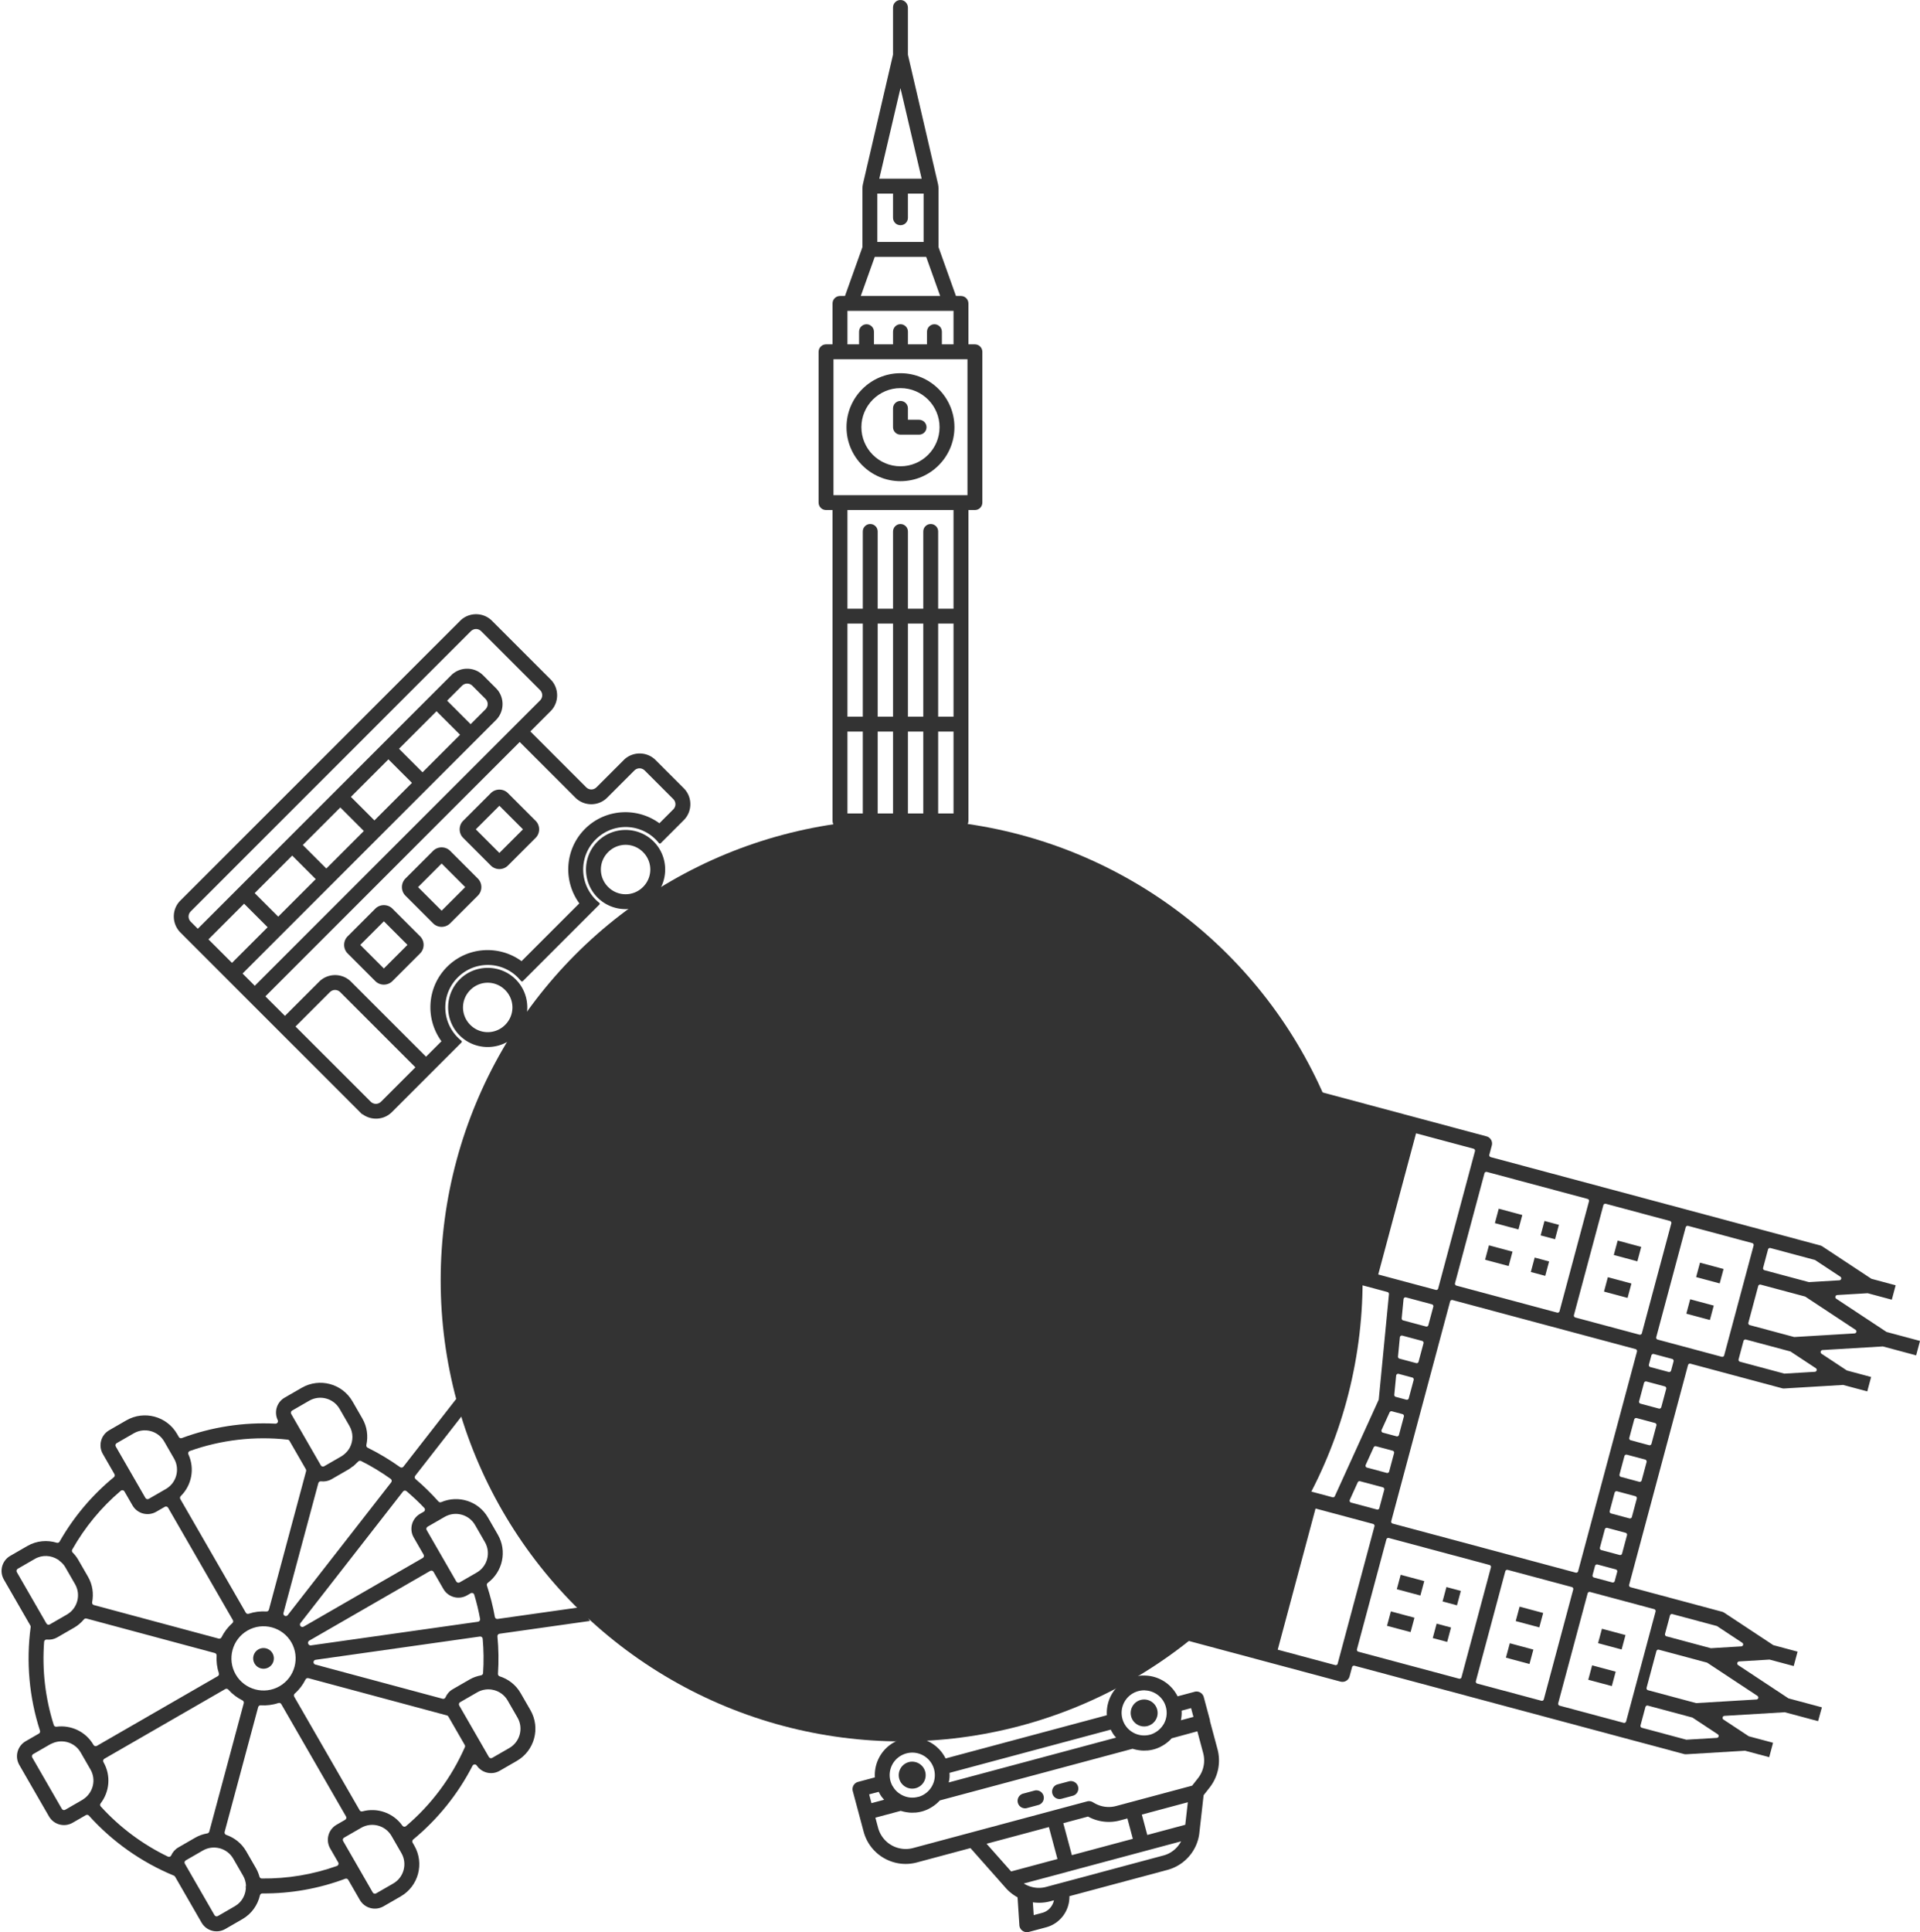 <?xml version="1.0" encoding="UTF-8" standalone="no"?>
<!-- Created with Inkscape (http://www.inkscape.org/) -->

<svg
   xmlns:dc="http://purl.org/dc/elements/1.1/"
   xmlns:cc="http://creativecommons.org/ns#"
   xmlns:rdf="http://www.w3.org/1999/02/22-rdf-syntax-ns#"
   xmlns:svg="http://www.w3.org/2000/svg"
   xmlns="http://www.w3.org/2000/svg"
   xmlns:sodipodi="http://sodipodi.sourceforge.net/DTD/sodipodi-0.dtd"
   xmlns:inkscape="http://www.inkscape.org/namespaces/inkscape"
   width="146.502mm"
   height="147.392mm"
   viewBox="0 0 146.502 147.392"
   version="1.1"
   id="svg15330"
   inkscape:version="0.92.2 (5c3e80d, 2017-08-06)"
   sodipodi:docname="london.svg">
  <defs
     id="defs15324" />
  <sodipodi:namedview
     id="base"
     pagecolor="#ffffff"
     bordercolor="#666666"
     borderopacity="1.0"
     inkscape:pageopacity="0.0"
     inkscape:pageshadow="2"
     inkscape:zoom="0.35"
     inkscape:cx="-161.42857"
     inkscape:cy="574.28571"
     inkscape:document-units="mm"
     inkscape:current-layer="layer1"
     showgrid="false"
     inkscape:snap-global="false"
     inkscape:window-width="1680"
     inkscape:window-height="987"
     inkscape:window-x="-8"
     inkscape:window-y="-8"
     inkscape:window-maximized="1" />
  <g
     inkscape:label="Layer 1"
     inkscape:groupmode="layer"
     id="layer1"
     transform="translate(0,-149.608)">
    <g
       id="g16008"
       transform="translate(432.328,242.292)">
      <circle
         style="opacity:1;fill:#333333;fill-opacity:1;fill-rule:nonzero;stroke:none;stroke-width:0.264;stroke-linecap:round;stroke-linejoin:round;stroke-miterlimit:4;stroke-dasharray:none;stroke-dashoffset:0;stroke-opacity:1"
         id="circle2269"
         cx="-363.53"
         cy="4.983"
         r="35.173" />
      <g
         id="g2309"
         transform="matrix(0.142,0,0,0.142,-395.214,-92.684)"
         style="fill:#333333;fill-opacity:1;stroke-width:1.857">
        <g
           id="g2277"
           style="fill:#333333;fill-opacity:1;stroke-width:1.857">
          <path
             id="path2271"
             d="m 262.5,185 h -3.496 v -22 c 0,-2.209 -1.791,-4 -4,-4 h -2.686 l -9.384,-26.262 V 101.18 c 0,-0.785 -0.09,-1.567 -0.267,-2.332 C 240.544,89.718 226.5,29.405 226.5,29.405 V 4.172 c 0,-2.089 -1.527,-3.955 -3.607,-4.153 C 220.508,-0.209 218.5,1.661 218.5,4 v 25.363 c 0,0 -14.046,60.354 -16.168,69.485 -0.178,0.765 -0.267,1.546 -0.267,2.331 v 31.558 L 192.682,159 h -2.678 c -2.209,0 -4,1.791 -4,4 v 22 H 182.5 c -2.209,0 -4,1.791 -4,4 v 81 c 0,2.209 1.791,4 4,4 h 3.504 v 167 c 0,2.209 1.791,4 4,4 h 65 c 2.209,0 4,-1.791 4,-4 V 274 h 3.496 c 2.209,0 4,-1.791 4,-4 v -81 c 0,-2.209 -1.791,-4 -4,-4 z M 222.5,47.367 233.89,96 H 211.11 Z M 210.065,104 h 8.435 v 13 c 0,2.209 1.791,4 4,4 2.209,0 4,-1.791 4,-4 v -13 h 8.434 v 26 h -24.87 v -26 z m -1.385,34 h 27.64 l 7.503,21 h -42.646 z m -14.676,29 h 57 v 18 h -6.25 v -6.801 c 0,-2.209 -1.791,-4 -4,-4 -2.209,0 -4,1.791 -4,4 V 185 h -10.25 v -6.801 c 0,-2.209 -1.791,-4 -4,-4 -2.209,0 -4,1.791 -4,4 V 185 h -10.25 v -6.801 c 0,-2.209 -1.791,-4 -4,-4 -2.209,0 -4,1.791 -4,4 V 185 h -6.25 z m 8.253,270 h -8.253 v -44 h 8.253 z m 0,-52 h -8.253 v -50 h 8.253 z m 16.247,52 h -8.247 v -44 h 8.247 z m 0,-52 h -8.247 v -50 h 8.247 z m 16.246,52 h -8.247 v -44 h 8.247 z m 0,-52 h -8.247 v -50 h 8.247 z m 16.254,52 h -8.253 v -44 h 8.253 z m 0,-52 h -8.253 v -50 h 8.253 z m 0,-58 h -8.253 v -41.5 c 0,-2.209 -1.791,-4 -4,-4 -2.209,0 -4,1.791 -4,4 V 327 h -8.247 v -41.5 c 0,-2.209 -1.791,-4 -4,-4 -2.209,0 -4,1.791 -4,4 V 327 h -8.247 v -41.5 c 0,-2.209 -1.791,-4 -4,-4 -2.209,0 -4,1.791 -4,4 V 327 h -8.253 v -53 h 57 z m 7.496,-61 h -72 v -73 h 72 z"
             inkscape:connector-curvature="0"
             style="fill:#333333;fill-opacity:1;stroke-width:1.857" />
          <path
             id="path2273"
             d="m 222.5,258.5 c 15.991,0 29,-13.01 29,-29 0,-15.99 -13.009,-29 -29,-29 -15.991,0 -29,13.01 -29,29 0,15.99 13.009,29 29,29 z m 0,-50 c 11.58,0 21,9.421 21,21 0,11.579 -9.42,21 -21,21 -11.58,0 -21,-9.421 -21,-21 0,-11.579 9.42,-21 21,-21 z"
             inkscape:connector-curvature="0"
             style="fill:#333333;fill-opacity:1;stroke-width:1.857" />
          <path
             id="path2275"
             d="m 222.5,233.5 h 10 c 2.209,0 4,-1.791 4,-4 0,-2.209 -1.791,-4 -4,-4 h -6 v -6.125 c 0,-2.209 -1.791,-4 -4,-4 -2.209,0 -4,1.791 -4,4 V 229.5 c 0,2.209 1.791,4 4,4 z"
             inkscape:connector-curvature="0"
             style="fill:#333333;fill-opacity:1;stroke-width:1.857" />
        </g>
        <g
           id="g2279"
           style="fill:#333333;fill-opacity:1;stroke-width:1.857" />
        <g
           id="g2281"
           style="fill:#333333;fill-opacity:1;stroke-width:1.857" />
        <g
           id="g2283"
           style="fill:#333333;fill-opacity:1;stroke-width:1.857" />
        <g
           id="g2285"
           style="fill:#333333;fill-opacity:1;stroke-width:1.857" />
        <g
           id="g2287"
           style="fill:#333333;fill-opacity:1;stroke-width:1.857" />
        <g
           id="g2289"
           style="fill:#333333;fill-opacity:1;stroke-width:1.857" />
        <g
           id="g2291"
           style="fill:#333333;fill-opacity:1;stroke-width:1.857" />
        <g
           id="g2293"
           style="fill:#333333;fill-opacity:1;stroke-width:1.857" />
        <g
           id="g2295"
           style="fill:#333333;fill-opacity:1;stroke-width:1.857" />
        <g
           id="g2297"
           style="fill:#333333;fill-opacity:1;stroke-width:1.857" />
        <g
           id="g2299"
           style="fill:#333333;fill-opacity:1;stroke-width:1.857" />
        <g
           id="g2301"
           style="fill:#333333;fill-opacity:1;stroke-width:1.857" />
        <g
           id="g2303"
           style="fill:#333333;fill-opacity:1;stroke-width:1.857" />
        <g
           id="g2305"
           style="fill:#333333;fill-opacity:1;stroke-width:1.857" />
        <g
           id="g2307"
           style="fill:#333333;fill-opacity:1;stroke-width:1.857" />
      </g>
      <path
         transform="rotate(-45,-4193.183,-2932.837)"
         d="m -3581,1793.09 c -0.941,0 -1.704,0.773 -1.715,1.713 a 0.095,0.095 0 0 0 0,0 v 4.74 12.91 1.736 0.014 0.185 a 0.095,0.095 0 0 0 0.027,0.066 c 0.126,0.821 0.838,1.459 1.691,1.459 h 7.51 a 0.095,0.095 0 0 0 0.094,-0.105 c -0.013,-0.121 -0.019,-0.242 -0.019,-0.365 1e-4,-0.191 0.017,-0.378 0.049,-0.56 0.264,-1.526 1.584,-2.68 3.189,-2.68 1.605,0 2.929,1.153 3.193,2.68 0.031,0.182 0.047,0.369 0.047,0.56 0,0.123 -0.01,0.245 -0.018,0.367 a 0.095,0.095 0 0 0 0.094,0.103 h 8.25 a 0.095,0.095 0 0 0 0.094,-0.105 c -0.013,-0.122 -0.021,-0.243 -0.021,-0.365 0,-0.191 0.019,-0.378 0.051,-0.56 0.264,-1.526 1.584,-2.68 3.189,-2.68 1.605,0 2.929,1.153 3.193,2.68 0.032,0.182 0.049,0.369 0.049,0.56 0,0.122 -0.01,0.242 -0.021,0.365 a 0.095,0.095 0 0 0 0.094,0.105 h 2.488 c 0.941,0 1.717,-0.775 1.717,-1.717 v -3.051 c 0,-0.93 -0.757,-1.695 -1.684,-1.713 a 0.095,0.095 0 0 0 -0,0 h -0.023 -0.014 -2.223 -0.697 c -0.331,0 -0.572,-0.242 -0.572,-0.572 v -6.01 h 2.184 c 0.942,0 1.715,-0.776 1.715,-1.717 v -6.324 c -10e-5,-0.941 -0.773,-1.715 -1.715,-1.715 z m 0,1.143 h 0 30.195 c 0.33,0 0.572,0.242 0.572,0.572 v 6.324 c 0,0.331 -0.242,0.572 -0.572,0.572 h -30.77 v -1.32 h 27.348 c 0.941,-1e-4 1.717,-0.774 1.717,-1.715 v -0.297 -0.24 -0.861 c 0,-0.941 -0.775,-1.717 -1.717,-1.717 h -27.348 v -0.746 c 0,-0.33 0.242,-0.572 0.572,-0.572 z m -0.572,2.465 h 3.848 v 2.539 h -3.846 z m 4.99,0 h 4.049 v 2.539 h -4.049 z m 5.191,0 h 4.049 v 2.539 h -4.049 z m 5.191,0 h 4.049 v 2.539 h -4.049 z m 5.191,0 h 4.049 v 2.539 h -4.049 z m 5.191,0 h 1.592 c 0.331,0 0.574,0.242 0.574,0.572 v 0.854 0.252 0.289 c 0,0.33 -0.244,0.572 -0.574,0.572 h -1.592 z m -25.756,6.146 h 27.443 v 6.01 c 0,0.941 0.774,1.715 1.715,1.715 h 0.697 2.223 c 0.33,0 0.573,0.243 0.572,0.574 v 3.051 c 0,0.331 -0.242,0.572 -0.572,0.572 h -1.482 c -0.326,-2.096 -2.136,-3.711 -4.32,-3.711 -2.184,0 -3.995,1.615 -4.32,3.711 h -6.236 c -0.325,-2.096 -2.138,-3.711 -4.322,-3.711 -2.184,0 -3.995,1.615 -4.32,3.711 h -1.666 v -8.098 c 0,-0.941 -0.776,-1.715 -1.717,-1.715 h -3.693 z m 7.674,1.201 c -0.501,0 -0.92,0.419 -0.92,0.92 v 2.992 c 0,0.501 0.419,0.918 0.92,0.918 h 2.992 c 0.5,0 0.92,-0.417 0.92,-0.918 v -2.992 c 0,-0.501 -0.419,-0.92 -0.92,-0.92 z m 6.232,0 c -0.501,0 -0.918,0.42 -0.918,0.92 v 2.992 c 0,0.5 0.417,0.918 0.918,0.918 h 2.994 c 0.501,-10e-5 0.918,-0.417 0.918,-0.918 v -2.992 c -10e-5,-0.5 -0.417,-0.92 -0.918,-0.92 z m 6.234,0 c -0.501,0 -0.92,0.419 -0.92,0.92 v 2.992 c 0,0.501 0.419,0.918 0.92,0.918 h 2.992 c 0.501,0 0.918,-0.417 0.918,-0.918 v -2.992 c -1e-4,-0.5 -0.417,-0.92 -0.918,-0.92 z m -12.244,1.143 h 2.547 v 2.545 h -2.547 z m 6.234,0 h 2.545 v 2.545 h -2.545 z m 6.232,0 h 2.545 v 2.545 h -2.545 z m -20.363,0.908 h 3.695 c 0.33,0 0.572,0.242 0.572,0.572 v 8.098 h -3.693 c -0.329,0 -0.572,-0.242 -0.572,-0.572 z m 11.399,6.318 c -1.663,0 -3.024,1.36 -3.023,3.023 0,1.663 1.36,3.023 3.023,3.023 1.663,0 3.023,-1.36 3.023,-3.023 0,-1.663 -1.36,-3.023 -3.023,-3.023 z m 14.877,0 c -1.663,0 -3.023,1.36 -3.023,3.023 0,1.663 1.36,3.023 3.023,3.023 1.663,0 3.025,-1.36 3.025,-3.023 0,-1.663 -1.362,-3.023 -3.025,-3.023 z m -14.877,1.143 c 1.047,0 1.881,0.834 1.881,1.881 0,1.047 -0.834,1.881 -1.881,1.881 -1.047,0 -1.881,-0.834 -1.881,-1.881 0,-1.047 0.834,-1.881 1.881,-1.881 z m 14.877,0 c 1.047,0 1.883,0.834 1.883,1.881 10e-5,1.047 -0.836,1.881 -1.883,1.881 -1.046,0 -1.881,-0.834 -1.881,-1.881 1e-4,-1.047 0.834,-1.881 1.881,-1.881 z"
         id="path2467"
         style="color:#000000;font-style:normal;font-variant:normal;font-weight:normal;font-stretch:normal;font-size:medium;line-height:normal;font-family:sans-serif;font-variant-ligatures:normal;font-variant-position:normal;font-variant-caps:normal;font-variant-numeric:normal;font-variant-alternates:normal;font-feature-settings:normal;text-indent:0;text-align:start;text-decoration:none;text-decoration-line:none;text-decoration-style:solid;text-decoration-color:#000000;letter-spacing:normal;word-spacing:normal;text-transform:none;writing-mode:lr-tb;direction:ltr;text-orientation:mixed;dominant-baseline:auto;baseline-shift:baseline;text-anchor:start;white-space:normal;shape-padding:0;clip-rule:nonzero;display:inline;overflow:visible;visibility:visible;opacity:1;isolation:auto;mix-blend-mode:normal;color-interpolation:sRGB;color-interpolation-filters:linearRGB;solid-color:#000000;solid-opacity:1;vector-effect:none;fill:#333333;fill-opacity:1;fill-rule:nonzero;stroke:none;stroke-width:1.539;stroke-linecap:butt;stroke-linejoin:miter;stroke-miterlimit:4;stroke-dasharray:none;stroke-dashoffset:0;stroke-opacity:1;color-rendering:auto;image-rendering:auto;shape-rendering:auto;text-rendering:auto;enable-background:accumulate"
         inkscape:original="M -3581 1793.0898 C -3581.9413 1793.0898 -3582.7035 1793.8632 -3582.7148 1794.8027 A 0.094811748 0.094811748 0 0 0 -3582.7148 1794.8047 L -3582.7148 1799.5449 L -3582.7148 1812.4551 L -3582.7148 1814.1914 L -3582.7148 1814.2051 L -3582.7148 1814.3906 A 0.094811748 0.094811748 0 0 0 -3582.6875 1814.457 C -3582.5611 1815.2778 -3581.8495 1815.916 -3580.9961 1815.916 L -3573.4863 1815.916 A 0.094811748 0.094811748 0 0 0 -3573.3926 1815.8105 C -3573.4053 1815.6898 -3573.4121 1815.5681 -3573.4121 1815.4453 C -3573.412 1815.2541 -3573.3954 1815.0671 -3573.3633 1814.8848 C -3573.0996 1813.3583 -3571.7791 1812.2051 -3570.1738 1812.2051 C -3568.5685 1812.2051 -3567.2447 1813.3584 -3566.9805 1814.8848 C -3566.9493 1815.0671 -3566.9336 1815.2537 -3566.9336 1815.4453 C -3566.9336 1815.5684 -3566.9403 1815.6906 -3566.9512 1815.8125 A 0.094811748 0.094811748 0 0 0 -3566.8574 1815.916 L -3558.6074 1815.916 A 0.094811748 0.094811748 0 0 0 -3558.5137 1815.8105 C -3558.5265 1815.6888 -3558.5352 1815.5671 -3558.5352 1815.4453 C -3558.5352 1815.2548 -3558.5166 1815.0678 -3558.4844 1814.8848 C -3558.2207 1813.3583 -3556.9002 1812.2051 -3555.2949 1812.2051 C -3553.6896 1812.2051 -3552.3657 1813.3584 -3552.1016 1814.8848 C -3552.0695 1815.0671 -3552.0527 1815.254 -3552.0527 1815.4453 C -3552.0527 1815.5669 -3552.0622 1815.6877 -3552.0742 1815.8105 A 0.094811748 0.094811748 0 0 0 -3551.9805 1815.916 L -3549.4922 1815.916 C -3548.5508 1815.916 -3547.7754 1815.1406 -3547.7754 1814.1992 L -3547.7754 1811.1484 C -3547.7754 1810.2183 -3548.5329 1809.4534 -3549.459 1809.4355 A 0.094811748 0.094811748 0 0 0 -3549.4609 1809.4355 L -3549.4844 1809.4355 L -3549.498 1809.4355 L -3551.7207 1809.4355 L -3552.418 1809.4355 C -3552.7485 1809.4355 -3552.9902 1809.1937 -3552.9902 1808.8633 L -3552.9902 1802.8535 L -3550.8066 1802.8535 C -3549.8651 1802.8535 -3549.0916 1802.0778 -3549.0918 1801.1367 L -3549.0918 1794.8125 C -3549.0919 1793.8714 -3549.8653 1793.0977 -3550.8066 1793.0977 L -3581 1793.0898 z M -3581 1794.2324 L -3580.998 1794.2324 L -3550.8027 1794.2324 C -3550.4723 1794.2324 -3550.2305 1794.4743 -3550.2305 1794.8047 L -3550.2305 1801.1289 C -3550.2305 1801.4595 -3550.4722 1801.7012 -3550.8027 1801.7012 L -3581.5723 1801.7012 L -3581.5723 1800.3809 L -3554.2246 1800.3809 C -3553.2834 1800.3808 -3552.5078 1799.6073 -3552.5078 1798.666 L -3552.5078 1798.3691 L -3552.5078 1798.1289 L -3552.5078 1797.2676 C -3552.5078 1796.3263 -3553.2833 1795.5508 -3554.2246 1795.5508 L -3581.5723 1795.5508 L -3581.5723 1794.8047 C -3581.5723 1794.4745 -3581.3303 1794.2326 -3581 1794.2324 z M -3581.5723 1796.6973 L -3577.7246 1796.6973 L -3577.7246 1799.2363 L -3581.5703 1799.2363 L -3581.5723 1796.6973 z M -3576.582 1796.6973 L -3572.5332 1796.6973 L -3572.5332 1799.2363 L -3576.582 1799.2363 L -3576.582 1796.6973 z M -3571.3906 1796.6973 L -3567.3418 1796.6973 L -3567.3418 1799.2363 L -3571.3906 1799.2363 L -3571.3906 1796.6973 z M -3566.1992 1796.6973 L -3562.1504 1796.6973 L -3562.1504 1799.2363 L -3566.1992 1799.2363 L -3566.1992 1796.6973 z M -3561.0078 1796.6973 L -3556.959 1796.6973 L -3556.959 1799.2363 L -3561.0078 1799.2363 L -3561.0078 1796.6973 z M -3555.8164 1796.6973 L -3554.2246 1796.6973 C -3553.894 1796.6973 -3553.6504 1796.9393 -3553.6504 1797.2695 L -3553.6504 1798.123 L -3553.6504 1798.375 L -3553.6504 1798.6641 C -3553.6504 1798.9943 -3553.894 1799.2363 -3554.2246 1799.2363 L -3555.8164 1799.2363 L -3555.8164 1796.6973 z M -3581.5723 1802.8438 L -3554.1289 1802.8438 L -3554.1289 1808.8535 C -3554.1289 1809.7947 -3553.3551 1810.5684 -3552.4141 1810.5684 L -3551.7168 1810.5684 L -3549.4941 1810.5684 C -3549.1638 1810.5684 -3548.9212 1810.8113 -3548.9219 1811.1426 L -3548.9219 1814.1934 C -3548.9219 1814.524 -3549.1635 1814.7655 -3549.4941 1814.7656 L -3550.9766 1814.7656 C -3551.3023 1812.6697 -3553.1129 1811.0547 -3555.2969 1811.0547 C -3557.4811 1811.0547 -3559.2916 1812.6698 -3559.6172 1814.7656 L -3565.8535 1814.7656 C -3566.1786 1812.6696 -3567.9915 1811.0546 -3570.1758 1811.0547 C -3572.3599 1811.0547 -3574.1706 1812.6697 -3574.4961 1814.7656 L -3576.1621 1814.7656 L -3576.1621 1806.668 C -3576.1621 1805.7268 -3576.9377 1804.9531 -3577.8789 1804.9531 L -3581.5723 1804.9531 L -3581.5723 1802.8438 z M -3573.8984 1804.0449 C -3574.3994 1804.0449 -3574.8184 1804.4642 -3574.8184 1804.9648 L -3574.8184 1807.957 C -3574.8184 1808.4577 -3574.3991 1808.875 -3573.8984 1808.875 L -3570.9062 1808.875 C -3570.4057 1808.875 -3569.9863 1808.4578 -3569.9863 1807.957 L -3569.9863 1804.9648 C -3569.9863 1804.4642 -3570.4054 1804.0449 -3570.9062 1804.0449 L -3573.8984 1804.0449 z M -3567.666 1804.0449 C -3568.167 1804.0449 -3568.584 1804.4645 -3568.584 1804.9648 L -3568.584 1807.957 C -3568.584 1808.4574 -3568.1667 1808.875 -3567.666 1808.875 L -3564.6719 1808.875 C -3564.1712 1808.8749 -3563.7539 1808.4575 -3563.7539 1807.957 L -3563.7539 1804.9648 C -3563.754 1804.4645 -3564.1709 1804.0449 -3564.6719 1804.0449 L -3567.666 1804.0449 z M -3561.4316 1804.0449 C -3561.9325 1804.0449 -3562.3516 1804.4642 -3562.3516 1804.9648 L -3562.3516 1807.957 C -3562.3516 1808.4577 -3561.9322 1808.8749 -3561.4316 1808.875 L -3558.4395 1808.875 C -3557.9387 1808.875 -3557.5215 1808.4575 -3557.5215 1807.957 L -3557.5215 1804.9648 C -3557.5216 1804.4645 -3557.9384 1804.0449 -3558.4395 1804.0449 L -3561.4316 1804.0449 z M -3573.6758 1805.1875 L -3571.1289 1805.1875 L -3571.1289 1807.7324 L -3573.6758 1807.7324 L -3573.6758 1805.1875 z M -3567.4414 1805.1875 L -3564.8965 1805.1875 L -3564.8965 1807.7324 L -3567.4414 1807.7324 L -3567.4414 1805.1875 z M -3561.209 1805.1875 L -3558.6641 1805.1875 L -3558.6641 1807.7324 L -3561.209 1807.7324 L -3561.209 1805.1875 z M -3581.5723 1806.0957 L -3577.877 1806.0957 C -3577.5466 1806.0957 -3577.3047 1806.3375 -3577.3047 1806.668 L -3577.3047 1814.7656 L -3580.998 1814.7656 C -3581.3274 1814.7656 -3581.5704 1814.5239 -3581.5703 1814.1934 L -3581.5723 1806.0957 z M -3570.1738 1812.4141 C -3571.8369 1812.4141 -3573.1974 1813.7745 -3573.1973 1815.4375 C -3573.1973 1817.1006 -3571.8369 1818.4609 -3570.1738 1818.4609 C -3568.5107 1818.4609 -3567.1503 1817.1007 -3567.1504 1815.4375 C -3567.1504 1813.7746 -3568.5107 1812.4141 -3570.1738 1812.4141 z M -3555.2969 1812.4141 C -3556.96 1812.4141 -3558.3204 1813.7745 -3558.3203 1815.4375 C -3558.3203 1817.1006 -3556.96 1818.4609 -3555.2969 1818.4609 C -3553.6339 1818.4609 -3552.2715 1817.1007 -3552.2715 1815.4375 C -3552.2715 1813.7744 -3553.6338 1812.4141 -3555.2969 1812.4141 z M -3570.1738 1813.5566 C -3569.1271 1813.5566 -3568.293 1814.3908 -3568.293 1815.4375 C -3568.293 1816.4844 -3569.1273 1817.3184 -3570.1738 1817.3184 C -3571.2207 1817.3184 -3572.0548 1816.4844 -3572.0547 1815.4375 C -3572.0547 1814.3908 -3571.2206 1813.5567 -3570.1738 1813.5566 z M -3555.2969 1813.5566 C -3554.2501 1813.5566 -3553.414 1814.391 -3553.4141 1815.4375 C -3553.414 1816.4843 -3554.25 1817.3184 -3555.2969 1817.3184 C -3556.3434 1817.3184 -3557.1776 1816.4844 -3557.1777 1815.4375 C -3557.1776 1814.3908 -3556.3436 1813.5566 -3555.2969 1813.5566 z "
         inkscape:radius="0"
         sodipodi:type="inkscape:offset" />
      <path
         inkscape:connector-curvature="0"
         style="fill:#333333;fill-opacity:1;fill-rule:nonzero;stroke:none;stroke-width:0.353"
         d="m -345.133,35.131 c -0.363,0.013 -0.729,0.095 -1.079,0.256 -1.078,0.492 -1.731,1.598 -1.659,2.774 l -12.306,3.297 c -0.683,-1.371 -2.33,-1.97 -3.735,-1.329 -1.078,0.492 -1.731,1.598 -1.659,2.774 l -1.285,0.344 c -0.303,0.081 -0.484,0.396 -0.403,0.699 l 0.83,3.098 c 0.474,1.769 2.295,2.821 4.064,2.347 l 4.086,-1.095 2.716,3.066 c 0.251,0.28 0.549,0.51 0.878,0.691 l 0.139,2.126 c 0.019,0.31 0.288,0.545 0.597,0.53 0.05,0 0.091,-0.01 0.119,-0.015 l 1.326,-0.355 c 1.072,-0.287 1.797,-1.273 1.775,-2.374 l 7.478,-2.004 c 1.302,-0.349 2.266,-1.448 2.434,-2.785 a 0.112,0.112 0 0 0 -5.3e-4,0 l 0.329,-2.913 0.466,-0.594 c 0.642,-0.823 0.864,-1.899 0.596,-2.908 l -0.577,-2.152 c 0,-0.018 0,-0.047 0,-0.054 a 0.112,0.112 0 0 0 0,-0.01 l -0.474,-1.769 c -0.081,-0.302 -0.394,-0.485 -0.697,-0.404 l -1.3,0.348 c -0.513,-1.028 -1.567,-1.622 -2.655,-1.584 z m 0.175,1.137 c 0.731,0.027 1.388,0.519 1.591,1.262 0.085,0.318 0.08,0.652 -0.018,0.965 -0.01,0.034 -0.02,0.064 -0.032,0.093 -0.025,0.068 -0.053,0.132 -0.087,0.195 -0.227,0.416 -0.609,0.726 -1.063,0.862 h -0.011 c -0.919,0.246 -1.861,-0.298 -2.107,-1.217 -0.246,-0.919 0.297,-1.861 1.216,-2.107 0.172,-0.046 0.344,-0.065 0.513,-0.058 z m -0.128,0.695 c -0.068,0 -0.137,0.015 -0.206,0.033 -0.547,0.147 -0.872,0.713 -0.725,1.26 0.147,0.547 0.711,0.873 1.258,0.726 0.547,-0.147 0.873,-0.711 0.726,-1.258 -0.128,-0.479 -0.576,-0.789 -1.053,-0.761 z m 3.642,0.656 0.179,0.67 -0.957,0.256 c 0.049,-0.241 0.07,-0.486 0.055,-0.732 z m -6.13,1.641 c 0.056,0.113 0.116,0.223 0.187,0.328 a 0.112,0.112 0 0 0 0,0.01 c 0.01,0.013 0.022,0.03 0.038,0.052 v 0 c 0.055,0.077 0.12,0.146 0.182,0.218 l -12.77,3.421 c 0.018,-0.093 0.04,-0.184 0.049,-0.278 0,-0.03 0.01,-0.055 0.01,-0.077 a 0.112,0.112 0 0 0 -5.2e-4,0 c 0.01,-0.126 0.01,-0.252 0,-0.377 z m 6.608,0.128 0.445,1.663 c 0.177,0.662 0.03,1.368 -0.393,1.909 l -0.451,0.574 -5.798,1.553 c -0.558,0.15 -1.153,0.072 -1.652,-0.219 l -0.136,-0.077 c -0.131,-0.076 -0.286,-0.095 -0.431,-0.056 l -13.275,3.557 c -0.662,0.177 -1.368,0.03 -1.909,-0.392 -0.37,-0.292 -0.636,-0.694 -0.759,-1.149 l -0.208,-0.777 1.936,-0.519 c 0.024,0.01 0.048,0.014 0.068,0.02 a 0.112,0.112 0 0 0 0,-5.3e-4 l 0.068,0.02 h -5.3e-4 c 0.141,0.038 0.283,0.064 0.426,0.08 l 0.07,0.01 a 0.112,0.112 0 0 0 5.3e-4,0 c 0.148,0.013 0.299,0.014 0.447,0 a 0.112,0.112 0 0 0 0.021,0 c -0.021,0.01 0,0.01 0.054,0 v -5.3e-4 c 0.309,-0.028 0.609,-0.109 0.89,-0.239 v -5.3e-4 c 0.051,-0.015 0.069,-0.029 0.048,-0.023 a 0.112,0.112 0 0 0 0.02,-0.01 c 0.134,-0.066 0.261,-0.142 0.383,-0.226 a 0.112,0.112 0 0 0 0,-5.3e-4 l 0.06,-0.042 c 0.115,-0.086 0.227,-0.178 0.329,-0.281 a 0.112,0.112 0 0 0 -5.3e-4,0 l 0.048,-0.05 a 0.112,0.112 0 0 0 0,-5.3e-4 c 0.012,-0.013 0.032,-0.033 0.049,-0.051 l 14.71,-3.941 c 0.023,0.01 0.045,0.014 0.068,0.02 a 0.112,0.112 0 0 0 5.3e-4,0 l 0.068,0.019 h -5.3e-4 c 0.141,0.038 0.283,0.064 0.426,0.08 l 0.072,0.01 c 0.148,0.013 0.297,0.014 0.446,0 a 0.112,0.112 0 0 0 0.021,0 c -0.021,0.01 0,0.01 0.054,0 v -5.3e-4 c 0.309,-0.028 0.609,-0.109 0.89,-0.239 v -5.3e-4 c 0.052,-0.014 0.069,-0.028 0.048,-0.023 a 0.112,0.112 0 0 0 0.02,-0.01 c 0.133,-0.066 0.261,-0.142 0.382,-0.226 a 0.112,0.112 0 0 0 0,-5.3e-4 l 0.059,-0.042 c 0.115,-0.086 0.227,-0.178 0.329,-0.281 l 0.049,-0.051 a 0.112,0.112 0 0 0 0,-5.3e-4 c 0.013,-0.014 0.032,-0.034 0.048,-0.052 z m -21.684,1.626 c 0.734,0.029 1.394,0.528 1.594,1.274 0.244,0.91 -0.289,1.843 -1.192,2.101 0,2.7e-4 0,5.3e-4 0,0 a 0.112,0.112 0 0 0 -0.028,0 c -0.354,0.095 -0.731,0.072 -1.071,-0.065 -0.118,-0.047 -0.229,-0.108 -0.335,-0.179 -0.013,-0.01 -0.032,-0.021 -0.05,-0.033 v 5.3e-4 c -0.082,-0.06 -0.16,-0.126 -0.229,-0.2 v -5.2e-4 c -0.026,-0.028 -0.048,-0.049 -0.062,-0.066 -0.059,-0.071 -0.112,-0.145 -0.16,-0.226 a 0.112,0.112 0 0 0 -5.3e-4,0 c -0.024,-0.039 -0.045,-0.067 -0.055,-0.084 -0.447,-0.833 -0.135,-1.868 0.698,-2.315 0.12,-0.063 0.245,-0.115 0.375,-0.149 0.172,-0.046 0.346,-0.064 0.515,-0.058 z m -0.135,0.691 c -0.068,0 -0.137,0.015 -0.205,0.034 -0.548,0.147 -0.873,0.713 -0.726,1.26 0.147,0.547 0.711,0.873 1.258,0.727 0.547,-0.147 0.873,-0.711 0.727,-1.258 -0.128,-0.479 -0.577,-0.79 -1.054,-0.762 z m 12.134,1.481 c -0.038,0 -0.076,0.01 -0.114,0.018 l -0.862,0.231 c -0.304,0.081 -0.485,0.395 -0.404,0.699 0.081,0.303 0.395,0.483 0.698,0.402 l 0.862,-0.231 c 0.303,-0.081 0.485,-0.393 0.404,-0.697 -0.071,-0.266 -0.32,-0.437 -0.585,-0.422 z m -2.632,0.705 c -0.038,0 -0.076,0.01 -0.114,0.019 l -0.864,0.232 c -0.303,0.081 -0.482,0.395 -0.401,0.698 0.081,0.303 0.393,0.483 0.696,0.402 l 0.864,-0.232 c 0.303,-0.081 0.483,-0.393 0.401,-0.696 -0.071,-0.265 -0.319,-0.438 -0.583,-0.422 z m -11.994,0.114 c 0.056,0.113 0.116,0.224 0.187,0.328 l -0.016,-0.035 c 0.01,0.037 0.025,0.049 0.029,0.055 0,0.01 0,0.01 -0.011,-0.025 0.01,0.039 0.029,0.052 0.039,0.06 h 5.3e-4 5.3e-4 c 0.056,0.078 0.121,0.148 0.184,0.22 l -0.968,0.259 -0.177,-0.67 z m 23.584,0.794 -0.195,1.718 -2.898,0.777 -0.416,-1.554 z m -7.616,1.092 c 0.746,0.408 1.619,0.517 2.442,0.294 l 0.562,-0.15 0.416,1.554 -4.652,1.246 -0.654,-2.439 z m -2.985,0.8 0.654,2.439 -3.535,0.948 -1.874,-2.113 z m 10.087,1.09 c -0.281,0.524 -0.757,0.921 -1.337,1.076 l -8.971,2.403 c -0.582,0.156 -1.191,0.05 -1.696,-0.263 z m -9.702,4.498 c -0.099,0.456 -0.429,0.831 -0.888,0.956 l -0.655,0.175 -0.066,-0.977 c 0.433,0.058 0.874,0.042 1.298,-0.071 z"
         id="path2469" />
      <path
         style="fill:#333333;fill-opacity:1;fill-rule:nonzero;stroke:none;stroke-width:0.353"
         d="m -293.312,37.558 -2.531,-0.678 a 0.154,0.154 0 0 1 -0.044,-0.022 l -3.814,-2.52 a 0.154,0.154 0 0 1 0.075,-0.281 l 2.282,-0.138 a 0.154,0.154 0 0 1 0.05,0 l 1.832,0.491 0.295,-1.1 -1.832,-0.491 a 0.154,0.154 0 0 1 -0.045,-0.022 l -3.716,-2.454 v 0 c -0.053,-0.033 -0.108,-0.06 -0.166,-0.076 l -6.982,-1.871 a 0.154,0.154 0 0 1 -0.109,-0.188 l 4.489,-16.755 a 0.154,0.154 0 0 1 0.188,-0.108 l 6.982,1.871 c 0.062,0.017 0.121,0.022 0.179,0.018 l 4.447,-0.267 a 0.154,0.154 0 0 1 0.05,0 l 1.832,0.491 0.295,-1.1 -1.832,-0.491 a 0.154,0.154 0 0 1 -0.045,-0.022 l -1.907,-1.26 a 0.154,0.154 0 0 1 0.075,-0.281 l 4.563,-0.274 a 0.154,0.154 0 0 1 0.05,0 l 2.531,0.678 0.295,-1.1 -2.531,-0.678 a 0.154,0.154 0 0 1 -0.045,-0.022 l -3.815,-2.519 a 0.154,0.154 0 0 1 0.076,-0.282 l 2.281,-0.136 a 0.154,0.154 0 0 1 0.05,0 l 1.832,0.491 0.294,-1.099 -1.832,-0.491 a 0.154,0.154 0 0 1 -0.045,-0.022 l -3.717,-2.454 c -0.052,-0.033 -0.108,-0.058 -0.166,-0.074 l -25.134,-6.735 a 0.154,0.154 0 0 1 -0.109,-0.188 l 0.187,-0.699 c 0.082,-0.306 -0.097,-0.615 -0.403,-0.697 l -5.084,-1.362 -1.199,-0.321 -8.469,-2.269 -3.475,12.968 8.469,2.269 1.199,0.321 1.002,0.269 a 0.154,0.154 0 0 1 0.113,0.163 l -0.778,8.022 a 0.154,0.154 0 0 1 -0.013,0.049 l -3.338,7.337 a 0.154,0.154 0 0 1 -0.179,0.084 l -1.002,-0.269 -1.199,-0.321 -8.469,-2.269 -3.475,12.969 8.469,2.269 1.199,0.321 5.084,1.362 c 0.306,0.082 0.615,-0.097 0.698,-0.403 l 0.187,-0.698 a 0.154,0.154 0 0 1 0.188,-0.108 l 25.134,6.734 c 0.058,0.016 0.119,0.021 0.181,0.018 v 0 l 4.445,-0.267 a 0.154,0.154 0 0 1 0.05,0 l 1.832,0.491 0.294,-1.099 -1.832,-0.491 a 0.154,0.154 0 0 1 -0.045,-0.022 l -1.907,-1.259 a 0.154,0.154 0 0 1 0.076,-0.282 l 4.563,-0.274 a 0.154,0.154 0 0 1 0.049,0 l 2.531,0.678 z m 2.632,-28.645 -10e-5,5.3e-4 a 0.154,0.154 0 0 1 -0.141,0.121 l -4.563,0.274 a 0.154,0.154 0 0 1 -0.05,0 l -0.212,-0.057 -0.905,-0.243 -2.26,-0.606 a 0.154,0.154 0 0 1 -0.109,-0.188 l 0.116,-0.431 0.517,-1.93 0.116,-0.432 a 0.154,0.154 0 0 1 0.188,-0.108 l 2.259,0.605 0.906,0.243 0.212,0.057 a 0.154,0.154 0 0 1 0.045,0.022 l 3.815,2.518 a 0.154,0.154 0 0 1 0.066,0.161 z m -7.483,27.926 a 0.154,0.154 0 0 1 -0.141,0.121 l -4.563,0.274 a 0.154,0.154 0 0 1 -0.05,0 l -0.496,-0.133 -0.622,-0.167 -2.544,-0.682 a 0.154,0.154 0 0 1 -0.108,-0.188 l 0.748,-2.793 a 0.154,0.154 0 0 1 0.188,-0.108 l 2.543,0.681 0.622,0.167 0.496,0.133 a 0.154,0.154 0 0 1 0.045,0.022 l 3.815,2.519 a 0.154,0.154 0 0 1 0.066,0.16 z m 6.325,-31.978 -1e-4,5.29e-4 a 0.154,0.154 0 0 1 -0.141,0.121 l -2.282,0.137 a 0.154,0.154 0 0 1 -0.05,0 l -3.377,-0.905 a 0.154,0.154 0 0 1 -0.108,-0.188 l 0.374,-1.396 a 0.154,0.154 0 0 1 0.188,-0.108 l 3.377,0.905 a 0.154,0.154 0 0 1 0.045,0.022 l 1.908,1.258 a 0.154,0.154 0 0 1 0.066,0.161 z m -1.871,6.981 -9e-5,5.3e-4 a 0.154,0.154 0 0 1 -0.141,0.12 l -2.282,0.137 a 0.154,0.154 0 0 1 -0.05,0 l -3.377,-0.905 a 0.154,0.154 0 0 1 -0.108,-0.188 l 0.374,-1.396 a 0.154,0.154 0 0 1 0.188,-0.108 l 3.377,0.905 a 0.154,0.154 0 0 1 0.045,0.022 l 1.908,1.259 a 0.154,0.154 0 0 1 0.066,0.16 z m -5.612,20.945 a 0.154,0.154 0 0 1 -1e-4,5.3e-4 0.154,0.154 0 0 1 -0.141,0.12 l -2.282,0.138 a 0.154,0.154 0 0 1 -0.05,0 l -3.377,-0.905 a 0.154,0.154 0 0 1 -0.109,-0.188 l 0.374,-1.397 a 0.154,0.154 0 0 1 0.188,-0.109 l 3.377,0.905 a 0.154,0.154 0 0 1 0.045,0.022 l 1.908,1.259 a 0.154,0.154 0 0 1 0.066,0.16 z m -1.871,6.982 -1.1e-4,2.7e-4 a 0.154,0.154 0 0 1 -0.141,0.12 l -2.282,0.136 a 0.154,0.154 0 0 1 -0.05,0 l -3.377,-0.905 a 0.154,0.154 0 0 1 -0.109,-0.188 l 0.374,-1.396 a 0.154,0.154 0 0 1 0.188,-0.109 l 3.377,0.905 a 0.154,0.154 0 0 1 0.045,0.022 l 1.908,1.26 a 0.154,0.154 0 0 1 0.066,0.16 z m 2.67,-37.439 -0.561,2.095 -1.684,6.283 a 0.154,0.154 0 0 1 -0.188,0.108 l -4.887,-1.31 a 0.154,0.154 0 0 1 -0.109,-0.188 l 2.245,-8.378 a 0.154,0.154 0 0 1 0.188,-0.108 l 4.887,1.31 a 0.154,0.154 0 0 1 0.109,0.188 z m -7.482,27.925 -2.245,8.378 a 0.154,0.154 0 0 1 -0.188,0.108 l -4.887,-1.309 a 0.154,0.154 0 0 1 -0.108,-0.188 l 2.245,-8.378 a 0.154,0.154 0 0 1 0.188,-0.108 l 2.095,0.561 2.792,0.748 a 0.154,0.154 0 0 1 0.109,0.188 z m 5.189,-26.136 -1.798,-0.482 -0.295,1.1 1.798,0.482 z m -0.748,2.793 -1.798,-0.482 -0.294,1.099 1.798,0.482 z m -6.734,25.133 -1.798,-0.482 -0.295,1.1 1.798,0.482 z m -0.748,2.792 -1.798,-0.482 -0.295,1.1 1.798,0.482 z m 4.415,-23.668 -0.187,0.698 a 0.154,0.154 0 0 1 -0.188,0.108 l -1.396,-0.374 a 0.154,0.154 0 0 1 -0.109,-0.188 l 0.187,-0.698 a 0.154,0.154 0 0 1 0.188,-0.108 l 1.396,0.374 a 0.154,0.154 0 0 1 0.109,0.188 z m -0.561,2.094 -0.374,1.396 a 0.154,0.154 0 0 1 -0.188,0.109 l -1.396,-0.374 a 0.154,0.154 0 0 1 -0.109,-0.188 l 0.374,-1.396 a 0.154,0.154 0 0 1 0.188,-0.108 l 1.396,0.374 a 0.154,0.154 0 0 1 0.108,0.188 z m -0.748,2.793 -0.374,1.396 a 0.154,0.154 0 0 1 -0.188,0.108 l -1.396,-0.374 a 0.154,0.154 0 0 1 -0.109,-0.188 l 0.374,-1.396 a 0.154,0.154 0 0 1 0.188,-0.108 l 1.396,0.374 a 0.154,0.154 0 0 1 0.109,0.188 z m -0.748,2.792 -0.374,1.396 a 0.154,0.154 0 0 1 -0.188,0.109 l -1.396,-0.374 a 0.154,0.154 0 0 1 -0.108,-0.188 l 0.374,-1.396 a 0.154,0.154 0 0 1 0.188,-0.109 l 1.396,0.374 a 0.154,0.154 0 0 1 0.108,0.188 z m -0.748,2.792 -0.374,1.396 a 0.154,0.154 0 0 1 -0.188,0.108 l -1.396,-0.374 a 0.154,0.154 0 0 1 -0.109,-0.188 l 0.374,-1.396 a 0.154,0.154 0 0 1 0.188,-0.109 l 1.396,0.374 a 0.154,0.154 0 0 1 0.108,0.188 z m -0.748,2.792 -0.374,1.397 a 0.154,0.154 0 0 1 -0.188,0.108 l -1.396,-0.374 a 0.154,0.154 0 0 1 -0.108,-0.188 l 0.374,-1.397 a 0.154,0.154 0 0 1 0.188,-0.108 l 1.396,0.374 a 0.154,0.154 0 0 1 0.109,0.188 z m -0.748,2.793 -0.187,0.698 a 0.154,0.154 0 0 1 -0.188,0.108 l -1.396,-0.374 a 0.154,0.154 0 0 1 -0.108,-0.188 l 0.187,-0.698 a 0.154,0.154 0 0 1 0.188,-0.108 l 1.396,0.374 a 0.154,0.154 0 0 1 0.109,0.188 z m 4.129,-26.58 -2.245,8.377 a 0.154,0.154 0 0 1 -0.188,0.108 l -4.887,-1.309 a 0.154,0.154 0 0 1 -0.109,-0.188 l 2.245,-8.377 a 0.154,0.154 0 0 1 0.188,-0.109 l 4.887,1.309 a 0.154,0.154 0 0 1 0.108,0.188 z m -2.619,9.774 -4.49,16.756 a 0.154,0.154 0 0 1 -0.188,0.108 l -13.963,-3.741 a 0.154,0.154 0 0 1 -0.109,-0.188 l 2.245,-8.378 2.245,-8.378 a 0.154,0.154 0 0 1 0.188,-0.108 l 13.963,3.741 a 0.154,0.154 0 0 1 0.108,0.188 z m -4.864,18.151 -2.245,8.378 a 0.154,0.154 0 0 1 -0.188,0.108 l -4.887,-1.309 a 0.154,0.154 0 0 1 -0.109,-0.188 l 2.245,-8.378 a 0.154,0.154 0 0 1 0.188,-0.108 l 4.887,1.309 a 0.154,0.154 0 0 1 0.108,0.188 z m 5.189,-26.136 -1.798,-0.482 -0.295,1.1 1.798,0.482 z m -0.748,2.793 -1.798,-0.482 -0.294,1.099 1.798,0.482 z m -6.734,25.133 -1.798,-0.482 -0.295,1.1 1.798,0.482 z m -0.748,2.792 -1.798,-0.482 -0.295,1.1 1.798,0.482 z m 4.242,-34.19 -2.245,8.377 a 0.154,0.154 0 0 1 -0.188,0.108 l -7.68,-2.058 a 0.154,0.154 0 0 1 -0.108,-0.188 l 2.245,-8.377 a 0.154,0.154 0 0 1 0.188,-0.108 l 7.68,2.058 a 0.154,0.154 0 0 1 0.109,0.188 z m -7.482,27.925 -2.245,8.378 a 0.154,0.154 0 0 1 -0.188,0.108 l -7.68,-2.058 a 0.154,0.154 0 0 1 -0.108,-0.188 l 2.245,-8.378 a 0.154,0.154 0 0 1 0.188,-0.108 l 7.68,2.058 a 0.154,0.154 0 0 1 0.109,0.188 z m 5.188,-26.136 -1.1,-0.295 -0.295,1.1 1.1,0.295 z m -0.748,2.793 -1.1,-0.295 -0.294,1.099 1.1,0.295 z m -6.734,25.133 -1.1,-0.295 -0.295,1.1 1.1,0.295 z m -0.748,2.792 -1.1,-0.295 -0.295,1.1 1.1,0.295 z m 5.439,-31.466 -1.798,-0.482 -0.295,1.1 1.798,0.482 z m -0.748,2.793 -1.798,-0.482 -0.294,1.099 1.798,0.482 z m -6.734,25.133 -1.798,-0.482 -0.295,1.1 1.798,0.482 z m -0.748,2.792 -1.798,-0.482 -0.295,1.1 1.798,0.482 z m 4.616,-35.587 -2.806,10.472 a 0.154,0.154 0 0 1 -0.188,0.108 l -4.387,-1.175 2.885,-10.769 4.387,1.175 a 0.154,0.154 0 0 1 0.108,0.188 z m -3.18,11.868 -0.374,1.396 a 0.154,0.154 0 0 1 -0.188,0.109 l -1.736,-0.465 a 0.154,0.154 0 0 1 -0.113,-0.163 l 0.141,-1.458 a 0.154,0.154 0 0 1 0.193,-0.134 l 1.968,0.527 a 0.154,0.154 0 0 1 0.109,0.188 z m -0.748,2.792 -0.374,1.397 a 0.154,0.154 0 0 1 -0.188,0.108 l -1.27,-0.34 a 0.154,0.154 0 0 1 -0.113,-0.163 l 0.141,-1.459 a 0.154,0.154 0 0 1 0.193,-0.134 l 1.503,0.403 a 0.154,0.154 0 0 1 0.108,0.188 z m -0.748,2.793 -0.374,1.396 a 0.154,0.154 0 0 1 -0.188,0.108 l -0.805,-0.216 a 0.154,0.154 0 0 1 -0.113,-0.163 l 0.141,-1.458 a 0.154,0.154 0 0 1 0.192,-0.133 l 1.037,0.278 a 0.154,0.154 0 0 1 0.109,0.188 z m -0.748,2.792 -0.374,1.397 a 0.154,0.154 0 0 1 -0.188,0.108 l -1.037,-0.278 a 0.154,0.154 0 0 1 -0.1,-0.212 l 0.607,-1.334 a 0.154,0.154 0 0 1 0.18,-0.085 l 0.805,0.216 a 0.154,0.154 0 0 1 0.108,0.188 z m -0.748,2.792 -0.374,1.397 a 0.154,0.154 0 0 1 -0.188,0.108 l -1.503,-0.403 a 0.154,0.154 0 0 1 -0.1,-0.212 l 0.607,-1.334 a 0.154,0.154 0 0 1 0.179,-0.085 l 1.27,0.34 a 0.154,0.154 0 0 1 0.109,0.188 z m -0.749,2.793 -0.374,1.396 a 0.154,0.154 0 0 1 -0.188,0.108 l -1.968,-0.527 a 0.154,0.154 0 0 1 -0.1,-0.212 l 0.606,-1.334 a 0.154,0.154 0 0 1 0.179,-0.084 l 1.736,0.465 a 0.154,0.154 0 0 1 0.109,0.188 z m -0.748,2.792 -2.806,10.472 a 0.154,0.154 0 0 1 -0.188,0.108 l -4.387,-1.175 2.886,-10.769 4.387,1.175 a 0.154,0.154 0 0 1 0.109,0.188 z"
         id="path2471"
         inkscape:connector-curvature="0" />
      <g
         style="fill:#333333;fill-opacity:1"
         transform="matrix(-0.132,-0.229,0.229,-0.132,-406.282,159.611)"
         id="g2546">
        <g
           style="fill:#333333;fill-opacity:1"
           id="g2487" />
        <g
           style="fill:#333333;fill-opacity:1"
           id="g2489" />
        <g
           style="fill:#333333;fill-opacity:1"
           id="g2491" />
        <g
           style="fill:#333333;fill-opacity:1"
           id="g2493" />
        <g
           style="fill:#333333;fill-opacity:1"
           id="g2495" />
        <g
           style="fill:#333333;fill-opacity:1"
           id="g2497-1" />
        <g
           style="fill:#333333;fill-opacity:1"
           id="g2499" />
        <g
           style="fill:#333333;fill-opacity:1"
           id="g2501-8" />
        <g
           style="fill:#333333;fill-opacity:1"
           id="g2503-2" />
        <g
           style="fill:#333333;fill-opacity:1"
           id="g2505-5" />
        <g
           style="fill:#333333;fill-opacity:1"
           id="g2507-5" />
        <g
           style="fill:#333333;fill-opacity:1"
           id="g2509-0" />
        <g
           style="fill:#333333;fill-opacity:1"
           id="g2511-8" />
        <g
           style="fill:#333333;fill-opacity:1"
           id="g2513-1" />
        <g
           style="fill:#333333;fill-opacity:1"
           id="g2515-5" />
        <g
           transform="rotate(-120,520.362,167.439)"
           id="g2638">
          <path
             sodipodi:nodetypes="ssccccsssccccssssccccssssccccccccccssccccccccccssssccccssssccccsssccccssscccscccccsscccscccccccccccccsscccccccccccccccccccccssccccccccsssccccccccccsccccccssscccccccccccccccssccccsscccccssccccsscccccccccssssscccsssscccccssscccccccccccccccccccccccccccccccccccccccssccccccccccccccccccccssccccccccccssccccccccccccccsscccccccsssscccccssscccccccsccccccsssscc"
             inkscape:connector-curvature="0"
             id="path2624"
             d="m 595.314,88.988 c 1.385,-2.4 0.565,-5.461 -1.834,-6.846 l -3.813,-2.201 c -0.287,-0.166 -0.42,-0.51 -0.317,-0.826 3.119,-9.603 4.059,-19.866 2.712,-29.912 -0.021,-0.154 0.01,-0.311 0.088,-0.446 l 7.655,-13.26 c 1.385,-2.398 0.565,-5.46 -1.835,-6.846 l -4.948,-2.856 c -2.673,-1.543 -5.729,-1.775 -8.477,-0.939 -0.314,0.096 -0.653,-0.039 -0.816,-0.325 C 579.662,17.388 574.416,11.15 568.072,5.928 567.808,5.706 567.737,5.332 567.909,5.034 l 3.354,-5.81 c 1.385,-2.399 0.564,-5.459 -1.835,-6.845 l -4.948,-2.856 c -5.128,-2.961 -11.691,-1.204 -14.652,3.925 l -0.503,0.872 c -0.171,0.297 -0.533,0.428 -0.854,0.308 -8.627,-3.217 -17.832,-4.644 -27.022,-4.181 -0.532,0.026 -0.902,-0.521 -0.669,-1.006 1.128,-2.345 0.303,-5.18 -1.984,-6.501 l -4.949,-2.857 c -5.128,-2.961 -11.69,-1.201 -14.651,3.927 l -2.857,4.948 c -1.385,2.4 -1.701,5.108 -1.152,7.632 0.069,0.316 -0.086,0.637 -0.375,0.78 -3.231,1.592 -6.333,3.451 -9.279,5.544 -0.306,0.217 -0.728,0.156 -0.96,-0.138 l -16.261,-20.741 -2.321,4.02 15.159,19.334 c 0.233,0.298 0.189,0.727 -0.1,0.971 -2.383,2.009 -4.611,4.2 -6.692,6.521 -0.2,0.225 -0.523,0.297 -0.8,0.179 -4.922,-2.111 -10.747,-0.312 -13.491,4.441 l -2.857,4.948 c -2.744,4.754 -1.39,10.697 2.899,13.904 0.239,0.184 0.34,0.494 0.246,0.781 -0.957,2.932 -1.739,5.923 -2.288,8.958 -0.067,0.371 -0.416,0.624 -0.79,0.571 l -24.329,-3.377 -2.325,4.028 26.094,3.62 c 0.372,0.052 0.636,0.39 0.602,0.762 -0.348,3.629 -0.41,7.281 -0.172,10.911 0.021,0.322 -0.18,0.617 -0.488,0.715 -2.461,0.787 -4.647,2.413 -6.033,4.812 l -2.857,4.949 c -2.961,5.129 -1.202,11.689 3.926,14.65 l 4.949,2.857 c 2.287,1.321 5.155,0.617 6.622,-1.532 0.301,-0.439 0.962,-0.398 1.206,0.076 4.194,8.191 10.032,15.449 17.132,21.311 0.263,0.221 0.332,0.597 0.16,0.894 l -0.503,0.872 c -2.961,5.129 -1.201,11.691 3.927,14.651 l 4.948,2.856 c 2.399,1.385 5.461,0.564 6.845,-1.833 l 3.354,-5.81 c 0.172,-0.298 0.534,-0.427 0.856,-0.306 7.695,2.883 15.72,4.307 23.941,4.26 0.329,-0.002 0.615,0.225 0.689,0.545 0.649,2.797 2.378,5.328 5.052,6.871 l 4.948,2.856 c 2.399,1.385 5.463,0.562 6.846,-1.834 l 7.655,-13.26 c 0.078,-0.135 0.198,-0.24 0.342,-0.299 9.373,-3.857 17.792,-9.803 24.549,-17.305 0.222,-0.247 0.586,-0.305 0.874,-0.139 l 3.814,2.202 c 2.399,1.385 5.458,0.566 6.844,-1.834 z m -3.731,-2.154 -8.571,14.845 c -0.194,0.336 -0.624,0.451 -0.96,0.257 l -4.948,-2.856 c -0.218,-0.126 -0.357,-0.252 -0.459,-0.323 l 0.071,0.041 c -0.022,-0.013 -0.014,-0.008 -0.029,-0.028 l -0.041,-0.024 c -0.02,-0.011 -0.041,-0.024 -0.061,-0.035 -2.64,-1.898 -3.491,-5.524 -1.832,-8.397 l 2.857,-4.948 c 1.659,-2.873 5.224,-3.947 8.189,-2.614 0.009,0.005 0.018,0.011 0.027,0.015 0.023,0.013 0.048,0.028 0.071,0.041 0.06,0.035 0.232,0.076 0.475,0.216 l 4.947,2.856 c 0.336,0.194 0.45,0.623 0.256,0.959 z m -14.904,11.927 c -0.138,-0.103 -0.215,-0.205 -0.221,-0.22 -0.009,-0.005 0.009,0.005 0.034,0.043 0.015,0.02 0.036,0.044 0.07,0.075 0.029,0.028 0.099,0.08 0.122,0.094 z m -4.803,2.103 c -0.026,0.043 -0.054,0.073 -0.082,0.11 -5.461,6.003 -12.068,10.916 -19.397,14.441 -0.357,0.171 -0.786,0.014 -0.947,-0.348 -0.416,-0.936 -1.102,-1.743 -2.049,-2.29 l -4.948,-2.856 c -1.085,-0.626 -2.246,-1 -3.441,-1.22 -0.266,-0.05 -0.483,-0.244 -0.551,-0.51 l -9.928,-37.053 c -0.086,-0.322 0.066,-0.661 0.364,-0.811 1.535,-0.764 2.933,-1.809 4.102,-3.128 0.222,-0.251 0.589,-0.31 0.879,-0.143 l 34.89,20.144 c 0.336,0.194 0.451,0.624 0.257,0.96 -2.24,3.881 -1.766,8.572 0.806,11.912 0.177,0.229 0.195,0.544 0.045,0.793 z m 13.421,-23.266 c -0.144,0.25 -0.421,0.392 -0.707,0.354 -4.176,-0.555 -8.474,1.38 -10.712,5.257 -0.194,0.336 -0.624,0.451 -0.96,0.257 l -34.89,-20.144 c -0.29,-0.167 -0.422,-0.515 -0.316,-0.832 0.558,-1.672 0.763,-3.405 0.658,-5.116 -0.019,-0.333 0.198,-0.634 0.52,-0.721 l 37.053,-9.928 c 0.262,-0.07 0.541,0.016 0.717,0.222 0.789,0.925 1.691,1.743 2.775,2.369 l 4.949,2.857 c 0.949,0.548 1.996,0.735 3.016,0.627 0.394,-0.041 0.745,0.251 0.775,0.646 0.611,8.113 -0.355,16.291 -2.823,24.022 -0.016,0.048 -0.032,0.085 -0.056,0.129 z m 10.773,-44.258 -8.572,14.846 c -0.194,0.336 -0.624,0.451 -0.96,0.257 l -4.948,-2.856 c -3.059,-1.766 -4.115,-5.709 -2.349,-8.767 l 2.857,-4.948 c 0.496,-0.859 1.171,-1.538 1.92,-2.056 0.072,-0.051 0.148,-0.083 0.231,-0.103 1.948,-1.229 4.482,-1.407 6.612,-0.179 v 0 l 4.947,2.845 c 0.337,0.195 0.454,0.624 0.259,0.961 z m -48.569,84.125 -8.572,14.846 c -0.194,0.336 -0.624,0.451 -0.96,0.257 l -4.948,-2.856 c -2.155,-1.244 -3.279,-3.567 -3.158,-5.897 -0.008,-0.051 -0.013,-0.1 -0.01,-0.15 0,0 -0.004,-0.014 -3.9e-4,-0.023 0,0 -4.4e-4,-2.5e-4 0.005,-0.009 0.008,-0.076 0.033,-0.157 0.068,-0.228 -4.4e-4,-2.5e-4 4.3e-4,2.5e-4 0,0 0.096,-0.827 0.293,-1.664 0.744,-2.445 l 2.857,-4.949 c 1.766,-3.059 5.708,-4.116 8.767,-2.349 l 4.944,2.854 c 0.336,0.194 0.451,0.624 0.257,0.96 z m 37.251,-87.689 -0.232,-0.134 -0.202,0.057 c 0.148,-0.019 0.301,0.005 0.434,0.077 z M 574.239,42.503 c -0.095,0.165 -0.249,0.286 -0.432,0.335 l -36.032,9.655 c -0.322,0.086 -0.662,-0.066 -0.811,-0.364 -0.76,-1.534 -1.806,-2.936 -3.128,-4.098 -0.249,-0.225 -0.312,-0.589 -0.144,-0.879 l 18.717,-32.419 c 0.194,-0.336 0.624,-0.451 0.96,-0.257 l 2.475,1.429 c 2.399,1.385 5.461,0.562 6.845,-1.836 l 2.327,-4.03 c 0.22,-0.38 0.73,-0.468 1.064,-0.183 5.649,4.8 10.337,10.497 13.995,16.968 0.153,0.271 0.109,0.609 -0.107,0.833 -0.61,0.63 -1.159,1.303 -1.599,2.065 l -2.857,4.948 c -1.335,2.312 -1.662,4.909 -1.196,7.361 0.03,0.163 0.003,0.331 -0.078,0.476 z m -38.29,66.32 c -0.083,0.143 -0.216,0.25 -0.372,0.304 -2.357,0.823 -4.441,2.403 -5.777,4.717 l -2.857,4.949 c -0.44,0.762 -0.748,1.572 -0.989,2.415 -0.086,0.299 -0.358,0.506 -0.668,0.509 -7.433,0.068 -14.711,-1.142 -21.692,-3.636 -0.414,-0.147 -0.593,-0.633 -0.373,-1.013 l 2.327,-4.03 c 1.385,-2.4 0.564,-5.459 -1.835,-6.845 l -2.475,-1.429 c -0.336,-0.194 -0.451,-0.624 -0.257,-0.96 l 18.717,-32.419 c 0.168,-0.29 0.516,-0.421 0.833,-0.314 1.671,0.56 3.407,0.768 5.115,0.661 0.333,-0.02 0.635,0.198 0.721,0.52 l 9.656,36.03 c 0.05,0.184 0.023,0.38 -0.075,0.543 z m -3.087,-45.997 c -2.554,4.423 -8.246,5.949 -12.668,3.396 -4.423,-2.553 -5.947,-8.246 -3.394,-12.669 2.553,-4.422 8.245,-5.947 12.668,-3.394 4.423,2.553 5.947,8.245 3.394,12.667 z m 34.669,-65.759 -8.571,14.845 c -0.194,0.337 -0.624,0.452 -0.961,0.258 l -4.949,-2.857 c -3.059,-1.766 -4.114,-5.711 -2.349,-8.767 l 2.857,-4.948 c 1.766,-3.06 5.708,-4.116 8.767,-2.349 l 4.949,2.857 c 0.336,0.194 0.451,0.624 0.257,0.96 z m -65.712,113.817 -8.571,14.845 c -0.194,0.336 -0.624,0.451 -0.96,0.257 l -4.949,-2.857 c -3.059,-1.766 -4.116,-5.707 -2.349,-8.767 l 2.857,-4.948 c 1.764,-3.055 5.7,-4.113 8.758,-2.353 l 0.009,0.005 0.012,0.007 4.936,2.85 c 0.336,0.194 0.451,0.624 0.257,0.96 z m 47.069,-98.67 c 0,0 0,0 -0.005,0.009 l -18.919,32.769 c -0.168,0.29 -0.516,0.421 -0.833,0.314 -1.667,-0.563 -3.405,-0.766 -5.114,-0.658 -0.333,0.02 -0.635,-0.198 -0.721,-0.52 L 512.58,4.132 c -0.049,-0.179 -0.024,-0.372 0.069,-0.533 l 4.738,-8.206 c 0.112,-0.194 0.31,-0.323 0.532,-0.347 9.549,-1.048 19.215,0.08 28.242,3.307 0.386,0.142 0.574,0.58 0.403,0.954 -1.9,4.139 -0.958,8.948 2.205,12.064 0.224,0.222 0.274,0.566 0.121,0.841 z m -32.919,57.017 -18.919,32.769 c -0.16,0.277 -0.487,0.411 -0.795,0.326 -4.28,-1.181 -8.915,0.407 -11.551,4.124 -0.239,0.336 -0.714,0.395 -1.028,0.128 -7.308,-6.204 -13.117,-14.013 -16.982,-22.81 -0.09,-0.205 -0.077,-0.441 0.035,-0.635 l 4.736,-8.203 c 0.093,-0.161 0.247,-0.279 0.427,-0.326 l 39.993,-10.72 c 0.322,-0.086 0.662,0.066 0.811,0.364 0.76,1.533 1.808,2.935 3.129,4.101 0.249,0.225 0.312,0.589 0.144,0.879 z m -4.914,-9.824 c -0.09,0.179 -0.253,0.31 -0.446,0.362 l -37.486,10.046 c -0.336,0.091 -0.689,-0.078 -0.828,-0.397 -0.415,-0.962 -1.106,-1.793 -2.073,-2.351 l -4.949,-2.857 c -0.336,-0.194 -0.73,-0.341 -1.174,-0.524 -0.026,-0.015 -0.052,-0.03 -0.078,-0.045 -0.2,-0.115 -0.229,-0.144 -0.168,-0.12 -0.036,-0.009 -0.123,-0.013 -0.316,-0.101 l 0.046,0.026 c -0.285,-0.107 -0.598,-0.185 -0.941,-0.276 0,0 -0.009,-0.005 -0.009,-0.005 -0.295,-0.078 -0.5,-0.165 -0.635,-0.19 -0.318,-0.058 -0.557,-0.322 -0.576,-0.647 -0.221,-3.331 -0.123,-6.672 0.184,-9.983 0.038,-0.398 0.397,-0.687 0.796,-0.629 l 48.122,6.682 c 0.477,0.067 0.747,0.583 0.529,1.013 z m 7.764,-14.511 c -0.256,0.423 -0.852,0.463 -1.157,0.074 L 488.098,7.27 c -0.249,-0.317 -0.182,-0.777 0.148,-1.009 2.708,-1.905 5.557,-3.601 8.529,-5.062 0.285,-0.14 0.63,-0.072 0.839,0.168 0.761,0.871 1.622,1.645 2.648,2.238 l 4.949,2.857 c 0.967,0.558 2.032,0.741 3.073,0.619 0.346,-0.039 0.669,0.182 0.758,0.519 l 9.849,36.757 c 0.05,0.183 0.022,0.38 -0.075,0.543 z m -4.022,4.119 c -0.146,0.253 -0.198,0.233 -0.178,0.214 -0.226,0.212 -0.565,0.251 -0.834,0.096 l -34.888,-20.143 c -0.336,-0.194 -0.451,-0.624 -0.257,-0.96 l 2.857,-4.948 c 1.385,-2.4 0.565,-5.461 -1.834,-6.846 l -1.039,-0.6 c -0.392,-0.226 -0.472,-0.757 -0.163,-1.088 1.638,-1.751 3.377,-3.407 5.205,-4.961 0.304,-0.259 0.762,-0.213 1.008,0.102 l 30.067,38.349 c 0.177,0.226 0.2,0.537 0.056,0.785 z m -3.433,4.723 c -0.148,0.236 -0.42,0.364 -0.695,0.325 l -47.683,-6.617 c -0.397,-0.056 -0.666,-0.431 -0.593,-0.825 0.429,-2.307 0.937,-4.604 1.622,-6.865 0.131,-0.433 0.631,-0.631 1.024,-0.406 l 0.888,0.513 0.154,0.089 c 2.399,1.385 5.46,0.567 6.845,-1.833 l 2.857,-4.949 c 0.194,-0.336 0.624,-0.451 0.96,-0.257 l 34.374,19.846 c 0.344,0.199 0.456,0.642 0.246,0.979 z m 5.533,-66.111 -8.572,14.846 c -0.194,0.336 -0.624,0.451 -0.96,0.257 l -4.949,-2.857 c -3.059,-1.766 -4.115,-5.709 -2.349,-8.767 l 2.857,-4.948 c 1.766,-3.059 5.708,-4.116 8.767,-2.349 l 4.949,2.857 c 0.336,0.194 0.451,0.624 0.257,0.96 z m -48.569,84.125 -8.572,14.846 c -0.194,0.336 -0.624,0.451 -0.96,0.257 l -4.949,-2.857 c -3.059,-1.766 -4.116,-5.707 -2.35,-8.765 l 2.857,-4.949 c 1.128,-1.954 3.143,-3.083 5.243,-3.191 0.438,-0.022 0.858,0.009 1.255,0.064 l 0.009,0.005 c 0.23,0.029 0.366,0.079 0.416,0.089 0,0 0.009,0.005 0.009,0.005 0.276,0.056 0.557,0.132 0.843,0.236 0,0 0.009,0.005 0.009,0.005 0.298,0.114 0.638,0.243 0.986,0.444 l 4.949,2.857 c 0.336,0.194 0.451,0.624 0.257,0.96 z m 9.438,-50.632 -8.571,14.845 c -0.194,0.336 -0.624,0.451 -0.96,0.257 l -4.949,-2.857 c -3.059,-1.766 -4.113,-5.708 -2.347,-8.766 l 2.857,-4.948 c 1.766,-3.06 5.705,-4.115 8.764,-2.348 l 4.949,2.857 c 0.336,0.194 0.451,0.624 0.257,0.96 z"
             style="fill:#333333;fill-opacity:1;stroke-width:1" />
          <circle
             style="opacity:1;fill:#333333;fill-opacity:1;fill-rule:nonzero;stroke:none;stroke-width:2.135;stroke-linecap:round;stroke-linejoin:round;stroke-miterlimit:4;stroke-dasharray:none;stroke-dashoffset:0;stroke-opacity:1"
             id="path2633"
             cx="-212.021"
             cy="-483.616"
             r="2.991"
             transform="rotate(120)" />
        </g>
      </g>
    </g>
  </g>
</svg>
